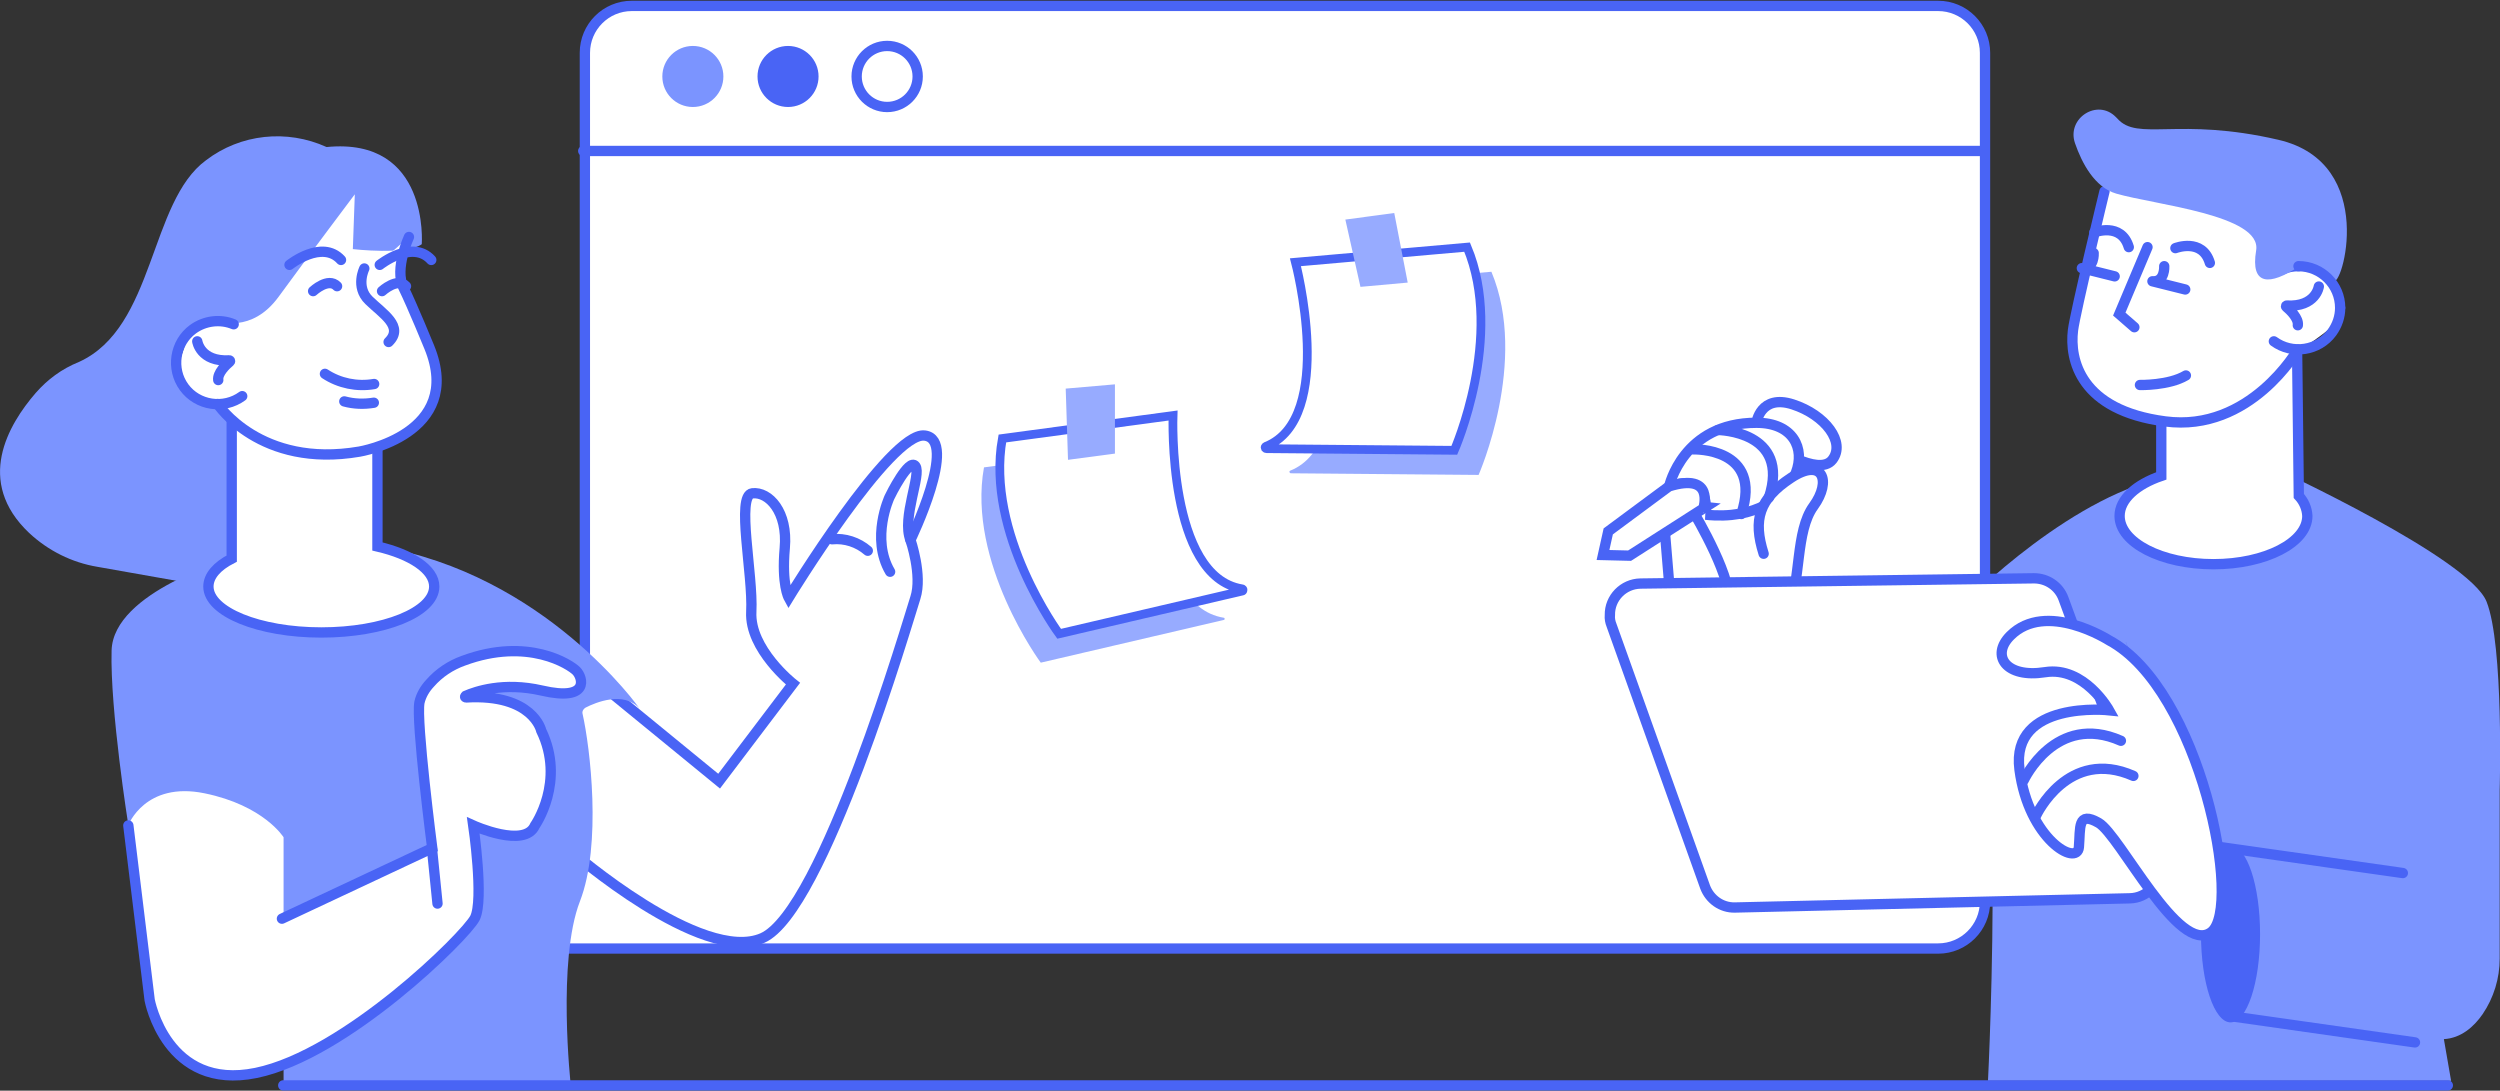 <?xml version="1.0" encoding="utf-8"?>
<!-- Generator: Adobe Illustrator 25.0.1, SVG Export Plug-In . SVG Version: 6.00 Build 0)  -->
<svg version="1.1" id="Livello_1" xmlns="http://www.w3.org/2000/svg" xmlns:xlink="http://www.w3.org/1999/xlink" x="0px" y="0px"
	 viewBox="0 0 761.7 332.3" style="enable-background:new 0 0 761.7 332.3;" xml:space="preserve">
<rect x="0" y="0" width="761.7" height="332.3" fill="#333333" stroke="none"/>
<style type="text/css">
	.st0{fill:#FFFFFF;stroke:#4964F5;stroke-width:3.144;stroke-linecap:round;stroke-miterlimit:10;}
	.st1{fill:#FFFFFF;}
	.st2{fill:#7B94FF;}
	.st3{fill:none;stroke:#4964F5;stroke-width:3.144;stroke-linecap:round;stroke-miterlimit:10;}
	.st4{fill:none;stroke:#4964F5;stroke-width:5.200000e-02;stroke-linecap:round;stroke-miterlimit:10;}
	.st5{fill:#4964F5;}
	.st6{fill:#97ABFF;}
	.st7{fill:#FFFFFF;stroke:#4964F5;stroke-width:2.666;stroke-linecap:round;stroke-miterlimit:10;}
	.st8{fill:none;stroke:#4964F5;stroke-width:3.144;stroke-linecap:round;stroke-linejoin:round;}
</style>
<path id="Tracciato_71" class="st0" d="M178.2,236.6V16.1c0-7.9,6.4-14.3,14.3-14.3l0,0h398c7.9,0,14.3,6.4,14.3,14.3v258.6
	c0,7.9-6.4,14.3-14.3,14.3h-428c-1.3,0-2.7-0.2-4-0.6"/>
<path id="Tracciato_72" class="st1" d="M643.8,80.5c0,0-12.3-25.9,8.6-30.9s35.2,0.6,35.2,0.6l17.9,17l5.9,7.7c0,0-0.8,13,1.6,18.8
	s-12.7,11.1-20.1,20.4S643.8,80.5,643.8,80.5z"/>
<path id="Tracciato_73" class="st1" d="M91.6,125.9l-43.2,3.4L61,91l12-18.5c0,0,12.3-9.9,13.3-10.2s14.8-6.5,14.8-6.5l10.8,1.5
	l10.5,10.8v9.6c0,0,1.9,15.7,4.6,19.4c1.8,2.6,3.1,5.5,3.7,8.6l-4.3,14.8L91.6,125.9z"/>
<path id="Tracciato_74" class="st2" d="M10.9,119.7c-8.4,9.7-18.6,27-2,42.7c5.8,5.4,13,9,20.8,10.3l33.9,6
	c2.1-3.9,4.7-7.6,7.7-10.8c0,0-0.6-40.4-2.8-42.6l-8.9-4.3l-5.6-6.5l2.5-11.9l6.8-4.2l3.1-0.6c0,0,10.2,4,18.5-7.4
	s23.2-31.2,23.2-31.2l-0.6,16.7c0,0,16.4,1.9,21-1.5c0,0,2.5-32.7-29-29.6c-12.1-5.5-26.2-4-36.7,4c-17.4,12.7-15.5,51-38.8,61.5
	C18.8,112.4,14.5,115.6,10.9,119.7z"/>
<path id="Tracciato_75" class="st0" d="M174,259.3c0,0,39.8,34.6,58.3,26.5s44.4-96.9,46.6-103.7s-1.5-17.6-1.5-17.6
	s14.8-30.6,4.3-31.8s-41.4,49.4-41.4,49.4s-2.2-4-1.2-15.1s-4.9-17.3-9.9-16.7s0.3,24.7-0.3,36.1s12.7,21.9,12.7,21.9L219.1,238
	l-35.8-29.3C183.3,208.6,149.6,203.7,174,259.3z"/>
<path id="Tracciato_76" class="st1" d="M42,271c0,0-7.6-33.2,3.4-39.2s38.4,0.2,38.4,0.2l6,7.9l1.7,25L84,287.6L42,271z"/>
<path id="Tracciato_77" class="st2" d="M70.6,170.1c0,0-36.1,10.1-36.6,28.1s5.1,53.2,5.1,53.2s5.1-13.4,23.2-9.7
	s24.1,13.4,24.1,13.4v75.5h87.5c0,0-4.2-38,2.8-56c6.7-17.3,3.1-46.9,0.8-57.1c-0.2-0.7,0.2-1.5,0.9-1.9c3.1-1.6,11.6-5.1,16.4,0.2
	c0,0-28.7-40.9-79.6-49.4"/>
<path id="Tracciato_78" class="st0" d="M115,136.9v29.6c10.3,2.4,17.3,7,17.3,12.2c0,7.8-15.4,14-34.4,14s-34.4-6.3-34.4-14
	c0-3.2,2.6-6.2,7.1-8.5v-41.6"/>
<path id="Tracciato_79" class="st0" d="M124.6,72.2c0,0-4.5,9.7-1.7,15.4s7.9,18.2,7.9,18.2c10.8,26.5-21.3,31.8-21.3,31.8
	c-30.3,5.2-43.2-14.5-43.2-14.5"/>
<line id="Linea_8" class="st3" x1="177.7" y1="46" x2="604.3" y2="46"/>
<path id="Tracciato_80" class="st3" d="M73.8,120.7c-5.6,4.1-13.6,2.9-17.7-2.7s-2.9-13.6,2.7-17.7c3.6-2.6,8.3-3.2,12.4-1.5"/>
<path id="Tracciato_81" class="st3" d="M99,113.9c4.4,2.9,9.8,4,15,3.1"/>
<path id="Tracciato_82" class="st3" d="M104.9,122.3c2.9,0.8,6,0.9,9,0.4"/>
<path id="Tracciato_83" class="st3" d="M88.2,80.7c0,0,9.9-7.9,15.7-1.5"/>
<path id="Tracciato_84" class="st3" d="M115.7,80.7c0,0,9.9-7.9,15.7-1.5"/>
<path id="Tracciato_85" class="st3" d="M111,81.8c0,0-2.8,5.6,1.4,9.7s10.8,8,6,12.7"/>
<path id="Tracciato_86" class="st3" d="M95.4,88.7c0,0,4.6-4.3,7.3-1.5"/>
<path id="Tracciato_87" class="st1" d="M40,254.6l6.9,54.6l5.9,9.3l8.6,7.1l8.3,1.9l11.1-1.1l24.2-11.6l18.7-13.3l15-13.1l5.9-8.6
	l2.3-8.3l-2.8-19.9l8.5,2.5c0,0,8.5-0.5,9.3-0.8s4.9-11.9,4.9-11.9l0.9-8.8c0,0-3.4-11.1-3.9-11.4s-4.3-6-4.8-6.3
	s-13.7-2.6-13.7-2.6l9.3-2.3c0,0,12.8,1.4,13.3,1.4s8.2-0.3,8.2-0.3l1.1-4.5l-4.5-3.9l-11.1-4.6l-11.6,0.8l-10,3.9l-6.5,3.4
	l-4.9,6.2l-0.8,5.6v9.3l3.7,30.3l-44.4,21.9"/>
<path id="Tracciato_88" class="st0" d="M123.7,87.2c-2.6-2.8-7.3,1.5-7.3,1.5"/>
<path id="Tracciato_89" class="st3" d="M60.1,104c0,0,0.9,6.3,9.8,5.8c0.1,0,0.2,0.1,0.2,0.2c0,0.1,0,0.1-0.1,0.2
	c-1.2,1-3.8,3.5-3.5,5.6"/>
<path id="Tracciato_90" class="st3" d="M39.1,251.5l6.5,53.2c0,0,5.1,27.8,32.4,22.2s63.9-41.7,66.7-47.2s-0.5-28.2-0.5-28.2
	s15.7,7.1,18.8,0c0,0,9.4-13.4,1.9-28.9c0,0-2.5-11.3-22.9-10.1c-0.1,0-0.3-0.1-0.3-0.2c0-0.1,0.1-0.2,0.2-0.3
	c3-1.3,11.5-4.3,23.2-1.6c14.7,3.4,12.5-4,10.5-6c-1.9-1.9-14.7-10.4-34.4-3.1c-3.9,1.4-7.4,3.7-10.2,6.9c-1.5,1.6-2.7,3.6-3.2,5.8
	c-1.1,5.6,3.9,44.4,3.9,44.4l-45.8,21.5"/>
<line id="Linea_9" class="st3" x1="131.6" y1="258.5" x2="133.3" y2="275.3"/>
<path id="Tracciato_91" class="st3" d="M277.4,164.5c-2.7-6.7,3.4-19.9,1.5-22.5s-7.6,8.8-7.9,9.5c0,0-5.8,12.5,0.2,22.7"/>
<path id="Tracciato_92" class="st3" d="M253.5,164.3c3.9-0.4,7.9,0.9,10.9,3.5"/>
<path id="Tracciato_93" class="st4" d="M310.4,168.4"/>
<circle id="Ellisse_112" class="st5" cx="240.1" cy="23.3" r="9.3"/>
<circle id="Ellisse_113" class="st2" cx="211.1" cy="23.3" r="9.3"/>
<circle id="Ellisse_114" class="st3" cx="270.3" cy="23.3" r="9.3"/>
<path id="Tracciato_94" class="st6" d="M351.8,135.4c0,0-1.8,49.1,21,52.8c0.2,0,0.4,0.2,0.3,0.4c0,0.2-0.1,0.3-0.3,0.3l-55.7,13
	c0,0-22.5-30.5-17.3-59.5L351.8,135.4z"/>
<path id="Tracciato_95" class="st7" d="M357.4,126.6c0,0-1.8,49.1,21,52.8c0.2,0,0.4,0.2,0.3,0.4c0,0.2-0.1,0.3-0.3,0.3l-55.7,13
	c0,0-22.5-30.5-17.3-59.5L357.4,126.6z"/>
<path id="Tracciato_96" class="st6" d="M325.4,140.1l14.3-1.9v-21.1l-15,1.3L325.4,140.1z"/>
<path id="Tracciato_97" class="st6" d="M402.1,87.3c0,0,12.5,47.5-9,56.1c-0.2,0.1-0.3,0.3-0.2,0.5c0.1,0.2,0.2,0.3,0.4,0.3
	l57.2,0.5c0,0,15.3-34.7,3.9-61.9L402.1,87.3z"/>
<path id="Tracciato_98" class="st7" d="M394.7,79.9c0,0,12.5,47.5-9,56.1c-0.2,0.1-0.3,0.3-0.2,0.5c0.1,0.1,0.2,0.2,0.4,0.2
	l57.2,0.5c0,0,15.3-34.7,3.9-61.9L394.7,79.9z"/>
<path id="Tracciato_99" class="st6" d="M428.9,86.1l-14.4,1.3l-4.6-20.5l14.9-2L428.9,86.1z"/>
<g id="Raggruppa_36" transform="translate(2694.146 471.313)">
	<path id="Tracciato_100" class="st0" d="M-2159-342.5c0,0,1.2-8.8,11.1-5.6s16.2,11.6,12,16.9s-18.3-4.4-18.3-4.4"/>
	<path id="Tracciato_101" class="st0" d="M-2185.6-323.1c0,0,4.2-19.4,26.6-19.4s14.8,31.3-15.5,28
		C-2174.5-314.5-2172.4-327.7-2185.6-323.1z"/>
	<path id="Tracciato_102" class="st0" d="M-2187-310.6l3.2,38.4c0,0,30.1-1.6,34.3-12s2.3-25.2,7.9-32.9s2.8-15-6.9-8.6
		s-11.6,12.7-8.3,23.1"/>
	<path id="Tracciato_103" class="st0" d="M-2178.2-334.4c0,0,21.3-0.7,14.6,19.7"/>
	<path id="Tracciato_104" class="st0" d="M-2170.7-340.3c0,0,22.2,0.2,15.5,20.6"/>
	<path id="Tracciato_105" class="st0" d="M-2178-315c0,0,13,21.8,10.2,28.2c-2.8,6.5-16,14.6-16,14.6"/>
</g>
<path id="Tracciato_106" class="st2" d="M596.4,186.7c-1-0.5,30.9-32.7,59.9-40.4l36.6-3.7c0,0,59.4,27.4,64.7,40.7s4,57.4,4,57.4
	v51.4c0,6-1.8,11.9-5.2,16.9c-2.7,3.9-6.6,7.3-11.8,7.6l2.2,12.7H605.7C605.7,329.3,612.5,195.6,596.4,186.7z"/>
<path id="Tracciato_107" class="st0" d="M700.4,151.1l-0.5-42.5l-41.4,6.2V145c-7.6,2.6-12.7,7.1-12.7,12.2
	c0,8.1,12.8,14.7,28.6,14.7s28.6-6.6,28.6-14.7C702.9,154.9,701.9,152.7,700.4,151.1z"/>
<path id="Tracciato_108" class="st4" d="M712.5,100.2"/>
<path id="Tracciato_109" class="st0" d="M641.2,58.3c0,0-8.9,36.7-9.6,42.3c-1.1,9,2.2,24.4,28.1,27.8c25.9,3.4,40.4-21.9,40.4-21.9
	"/>
<path id="Tracciato_110" class="st4" d="M647.7,195.6l0.9,2.3"/>
<path id="Tracciato_111" class="st0" d="M491,190.5l28.5,79.7c1.4,3.8,5,6.4,9.1,6.3l120.3-2.8c5.2-0.1,9.3-4.4,9.2-9.7
	c0-1-0.2-2.1-0.6-3l-28.8-78.6c-1.4-3.8-5-6.2-9-6.2l-119.9,1.6c-5.2,0.1-9.4,4.4-9.3,9.6C490.4,188.5,490.6,189.5,491,190.5z"/>
<ellipse id="Ellisse_115" class="st5" cx="679.6" cy="284.6" rx="9" ry="26.9"/>
<path id="Tracciato_112" class="st0" d="M642.6,195.1c0,0-19.2-12.3-30.1-1.4c-6,6-1.4,13,10.6,11.1s19.5,11.6,19.5,11.6
	s-30.1-3.2-27.3,18.1s17.6,29.6,18.1,23.6c0.5-6-0.5-11.1,6-7.4s24.5,40.7,34.3,33.3S670.4,210,642.6,195.1z"/>
<path id="Tracciato_113" class="st0" d="M616.6,237.7c0,0,9.7-20.8,29.6-12"/>
<path id="Tracciato_114" class="st0" d="M620.4,248.4c0,0,9.7-20.8,29.6-12"/>
<path id="Tracciato_115" class="st0" d="M508.5,148.2L490,161.9l-1.6,7.2l8.1,0.2l22.5-14.4C518.9,154.9,522.7,143.8,508.5,148.2z"
	/>
<line id="Linea_10" class="st3" x1="86.3" y1="330.7" x2="745.8" y2="330.7"/>
<path id="Tracciato_116" class="st3" d="M700.3,81.1c-1.7,0-3.4,0.3-4.9,1"/>
<path id="Tracciato_117" class="st3" d="M692.8,104c5.6,4.1,13.6,2.9,17.7-2.7c1.6-2.2,2.5-4.8,2.5-7.5"/>
<path id="Tracciato_118" class="st3" d="M706.5,87.3c0,0-0.9,6.3-9.8,5.8c-0.1,0-0.2,0.1-0.2,0.2c0,0.1,0,0.1,0.1,0.2
	c1.2,1,3.8,3.5,3.5,5.6"/>
<path id="Tracciato_119" class="st2" d="M644.7,35.7c-5.6-5.8-15.1,0.3-12.5,7.9c2.1,6.1,6,13.5,12.6,15.4
	c11.7,3.4,44.4,6.5,42.6,17.3s4.1,10.8,13,4.9c0,0,8,1.2,10.5,4.3s13.9-35.8-16.7-42.9s-42.9,0.6-49.1-6.5
	C644.9,35.9,644.8,35.8,644.7,35.7z"/>
<path id="Tracciato_120" class="st3" d="M713,93.8c0-7-5.7-12.7-12.7-12.7c0,0,0,0,0,0"/>
<line id="Linea_11" class="st3" x1="675.9" y1="258" x2="732.1" y2="266"/>
<line id="Linea_12" class="st3" x1="679.6" y1="309.6" x2="735.8" y2="317.6"/>
<path id="Tracciato_121" class="st3" d="M654.3,75.3l-8.6,20.4l4.6,4"/>
<path id="Tracciato_122" class="st3" d="M638.1,70.8c0,0,8.2-3.2,10.5,4.5"/>
<path id="Tracciato_123" class="st3" d="M662.8,75.6c0,0,8.2-3.2,10.5,4.5"/>
<path id="Tracciato_124" class="st8" d="M659.4,81.1c0,0,0.3,4.9-3.6,4.6l10,2.5"/>
<path id="Tracciato_125" class="st8" d="M637.9,77.1c0,0,0.3,4.9-3.6,4.6l10,2.5"/>
<path id="Tracciato_126" class="st8" d="M652,117.3c0,0,8.8,0.2,14-2.9"/>
</svg>
